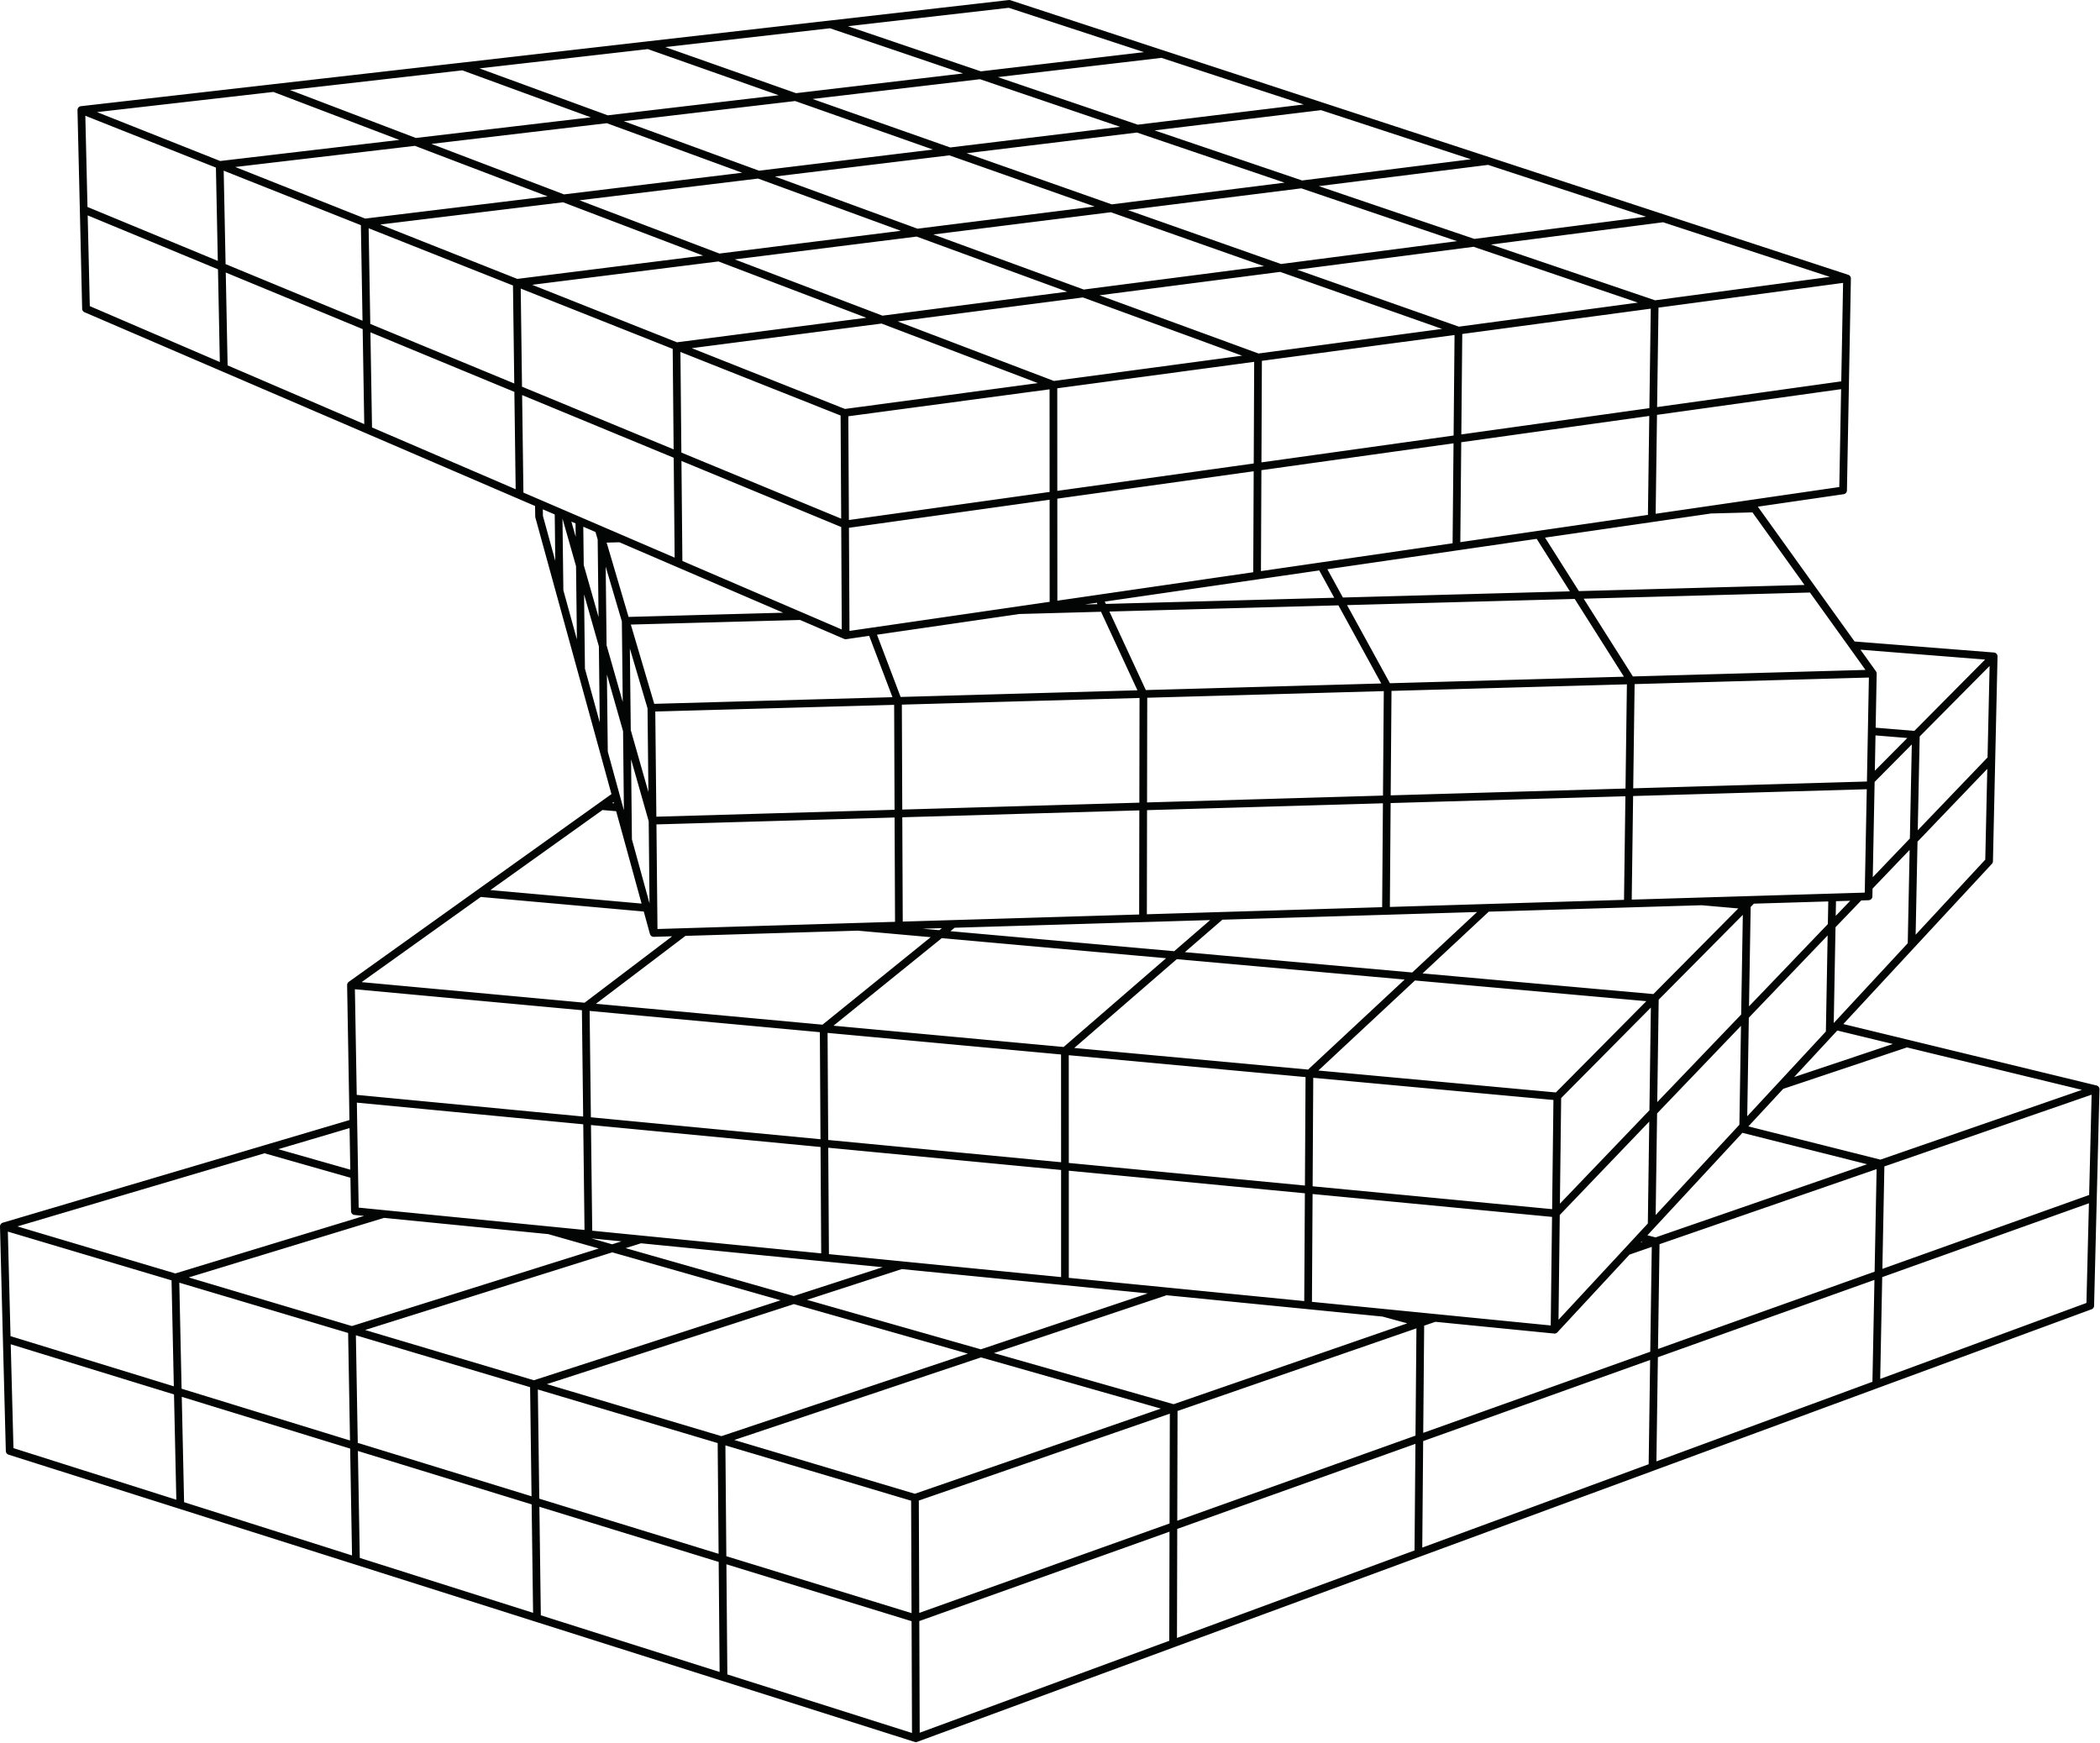 <?xml version="1.0" encoding="UTF-8" standalone="no"?><!DOCTYPE svg PUBLIC "-//W3C//DTD SVG 1.1//EN" "http://www.w3.org/Graphics/SVG/1.1/DTD/svg11.dtd"><svg width="100%" height="100%" viewBox="0 0 1816 1507" version="1.1" xmlns="http://www.w3.org/2000/svg" xmlns:xlink="http://www.w3.org/1999/xlink" xml:space="preserve" xmlns:serif="http://www.serif.com/" style="fill-rule:evenodd;clip-rule:evenodd;stroke-linecap:round;stroke-linejoin:round;stroke-miterlimit:2;"><g><g><path d="M1431.79,1073.54l-13.458,-3.5m393.874,-128.125l-185.958,64.375l-194.458,67.25l-24.583,8.541m-211.125,53.125l32.166,8.792m-674.249,-72.25l-24.583,7.75l-54.584,-15.542m1174.08,-161.666l-61.208,-14.834m-1282.16,83.625l-76.835,22.75m1578.84,135.25l2.333,-93.333l2.328,-93.833m-189.708,255.333l1.88,-95.208l1.87,-95.75m-197.249,262.25l1.375,-97.25l1.416,-97.75m-1423.42,181.208l-2.541,-96.833l-2.501,-97.375m301.001,89.666l225.084,-70.708l157.041,44.75l93.126,-30.208m-627.961,10.666l2.126,98.667l2.167,98.125m1070.63,41.583l0.832,-99.25l0.875,-99.833m-923.916,6.208l1.75,100l1.75,99.459m156.541,49.625l-1.333,-100.834l-1.333,-101.375m552.749,224.125l0.25,-101.416l0.25,-102m-389.292,232.625l-0.875,-102.209l-0.875,-102.791m167.292,49.833l0.417,104.25l0.376,103.667m834.249,-496.875l-120.583,-30.375m-264.834,163.75l-12.583,4.333l-213.292,73.792l-166.707,-47.459l-161.792,-46.083l-224.75,72.833l-157.375,-46.875l-152.71,-45.5l-148.291,-44.166m1806.55,-24.792l-185.5,66.292l-194.004,69.25l-203.001,72.541l-212.667,75.959l-223.083,79.708l-166.834,-51.292l-161.749,-49.75l-156.958,-48.25l-152.334,-46.833l-147.916,-45.458m1801.71,-28.834l-185.047,68.167l-193.499,71.292l-202.458,74.541l-212.085,78.125l-222.457,81.959l-166.335,-52.75l-161.291,-51.125l-156.541,-49.625l-151.917,-48.167l-147.542,-46.75m1531.79,-316.042l108.75,-36.416l163.292,39.625m-803.75,174.75l-160.207,53.666l-224.335,75.084l-162.207,-48.334m553.249,20.709l-223.75,77.458l-167.292,-49.833m-292.165,-195.625l-180.127,54.916m-148.291,-44.166l225.375,-66.709l77.626,22.084m226.249,-327.834l-12.54,8.959m-213.168,350.291l-1.332,-76.25l-0.334,-21.25l-1.709,-98.041l111.334,-79.584l105.209,-75.166l15.374,1.333m1121.34,-62.917l-38.171,-3.125m-107.996,150.542l-39.089,-3.417m146.298,-104.708l38.958,-39.292m67.292,-67.875l-2,88.792l-67.172,70.083l-38.875,40.584m-791.707,31.958l-10.96,8.833l-71.415,-6.375m840.332,91.875l1.709,-92.875l0.458,-24.375m-73.829,6.792l-1.589,95.792l-1.536,95.291m-79.17,85.375l1.375,-97.875l1.373,-98.375m291.006,-206.708l-1.964,88.333l-67.041,72.292m-939.542,270.542l-0.625,-98.709l-0.584,-99.291m208.584,19.291l0.043,99.875l-0,99.334m211.415,-179.667l-0.582,100.5l-0.584,99.917m213.125,21.083l1.208,-100.583l1.209,-101.125m-837.874,119.125l-1.168,-98.084l-1.166,-98.666l85.083,-64.542m1132.46,-238.417l-122.089,-9.666m-1187.12,214.291l144.458,12.917m1164.76,-217.542l-67.292,67.875l-1.88,91l-1.833,90.542l-65.334,70.458l-5.458,5.875l-74.787,80.625l-79.17,85.375l-21.084,22.75l-62.917,67.792l-213.125,-21.083l-210.249,-20.75l-207.418,-20.5l-204.665,-20.25l-201.96,-19.959m1301.17,-271.958l-24.082,25.083l-74.96,78.209l-79.331,82.791l-84.168,87.834l-213.749,-20.417l-210.833,-20.167l-208.043,-19.875l-205.208,-19.625l-202.458,-19.375m1210.04,-171.666l-4.661,4.708l-79.547,80.208l-208.624,-18.666l-205.916,-18.417l-203.168,-18.167l-101.042,81.709l-205.79,-19l-203.001,-18.75m752.291,-59.792l-39.29,34l-95.626,82.833l-208.584,-19.291m573.792,-104.5l-63.666,59.375l-90.084,83.958l-211.458,-19.542m510.166,-45.75l-84.332,85.084l-214.376,-19.792m384.792,-488.667l-2.917,-4.083m-996.542,21.917l2.501,8.458l1.041,92.458l20.917,73.375l22.166,77.834l0.958,97.125m385.21,-289.209l3.749,8.042l34.542,74.5l-0.167,97.208l-0.167,96.709m-485.915,-215.334l-18.666,-67.833l-17.668,-64.25l-0.167,-11.292m70.333,30.25l-16.166,0.417m-19.167,-15.625l0.46,38.75l19.748,69.333l1.042,91.959m20.876,75.875l-10.543,-38.209l-10.333,-37.666l-19.749,-71.709l-1.041,-89.583l-12.5,-43.917m264.831,100.959l22.752,59.916l0.374,97.417l0.417,96.875m-293.499,-289.5l-0.835,-68.25m82.249,364.167l-22.123,-80.5l-1.001,-94.459l-1.041,-94.958l-20.917,-70.875m20.917,70.875l22.208,75.167l0.999,97.625m915.084,-268.959l37.75,-1l49.713,69.292m-685.587,18.625l72.957,-2l205.125,-5.542l204.209,-5.541l203.296,-5.542l35.12,48.917l17.584,24.541l-1.833,96.584l-1.876,96.083m-285.333,-312.792l33.042,52.209l46.709,73.791l-1.292,96.792l-1.292,96.25m-265.041,-291.75l16.707,30.458l40.668,74.125l-0.751,97l-0.708,96.5m-506,-254.958l-151.458,4.125m24.165,269.917l212.085,-6.417l211.082,-6.333l210.126,-6.334l209.125,-6.333l208.166,-6.25m-1051.54,-65.458l212.626,-6.167l211.666,-6.167l210.667,-6.125l209.709,-6.083l208.75,-6.083m-1054.42,-67l213.251,-5.959l212.207,-5.958l211.251,-5.917l210.25,-5.875l209.291,-5.875m-1549.21,-487.333l2.042,86.083l2,85.709m115.625,-124.292l1.791,88l1.749,87.542m121.835,-125.75l1.542,89.916l1.499,89.5m1275.42,52.209l1.703,-91.375l1.709,-91.875m-1147.92,187.375l-1.208,-91.542l-1.208,-92.042m984,18.5l-1.292,92.75l-1.249,92.292m-167.167,-162.25l-0.875,93.625l-0.875,93.167m-171.541,-163.584l-0.417,94.584l-0.417,94.041m-500.291,-10.416l-0.875,-93.709l-0.877,-94.166m326.001,223.875l-0.043,-95l-0.04,-95.459m-180.709,24.209l0.541,96.458l0.501,95.917m865.958,-308.625l-166.333,22.291l-169.708,22.792l-173.291,23.208l-176.959,23.75l-180.709,24.209l-145.209,-57.625l-138.124,-54.834l-131.541,-52.166l-125.375,-49.792l-119.667,-47.5m1525.21,237.542l-165.916,23.166l-169.291,23.667l-172.833,24.167l-176.502,24.625l-180.208,25.208l-144.873,-59.917l-137.793,-56.958l-131.207,-54.292l-125.126,-51.708l-119.416,-49.417m1521.46,242.834l-79.63,11.583l-85.832,12.5l-168.917,24.542l-172.375,25.041l-176.042,25.584l-179.75,26.125l-144.499,-62.125l-120.793,-51.959l-16.667,-7.166l-130.916,-56.334l-124.876,-53.666l-119.165,-51.25m643.707,-245.875l154.625,-17.709l132.001,43.292m-604.501,10.792l160.376,-18.375l127.417,44.916l159.833,-18.875l156.875,-18.458l138,45.208l144.458,47.334m-1216.83,-44.042l166.499,-19.042l122.376,46.625l128.125,48.792l134.375,51.167l141.042,53.708l148.208,56.458m-595.583,-140.416l171.958,-20.917l168.624,-20.5l165.377,-20.083l162.207,-19.709l142.124,48.25l161.501,-20.291l151.333,49.625m-295.791,-96.959l-159.167,19.375l-135.708,-46.125l-129.751,-44.041l-157.499,18m-370.583,103.583l169.208,-19.917l165.959,-19.583l130.79,47.875l137.085,50.167l143.79,52.625l151.085,55.291m-641.001,-64.5l174.792,-21.916l171.334,-21.5l167.956,-21.042l146.418,51.583l153.792,54.167m-1024.38,-209.792l163.375,-18.666l124.96,45.708l162.833,-19.167l133.334,46.959l139.664,49.208l164.667,-20.667l148.958,50.542l156.293,53.083m166.333,-22.291l-158.75,-52l-163.876,21.208l-167.207,21.708l-170.584,22.084l-174.082,22.583l-177.71,23.042" style="fill:none;stroke:#030404;stroke-width:6.67px;"/></g></g></svg>